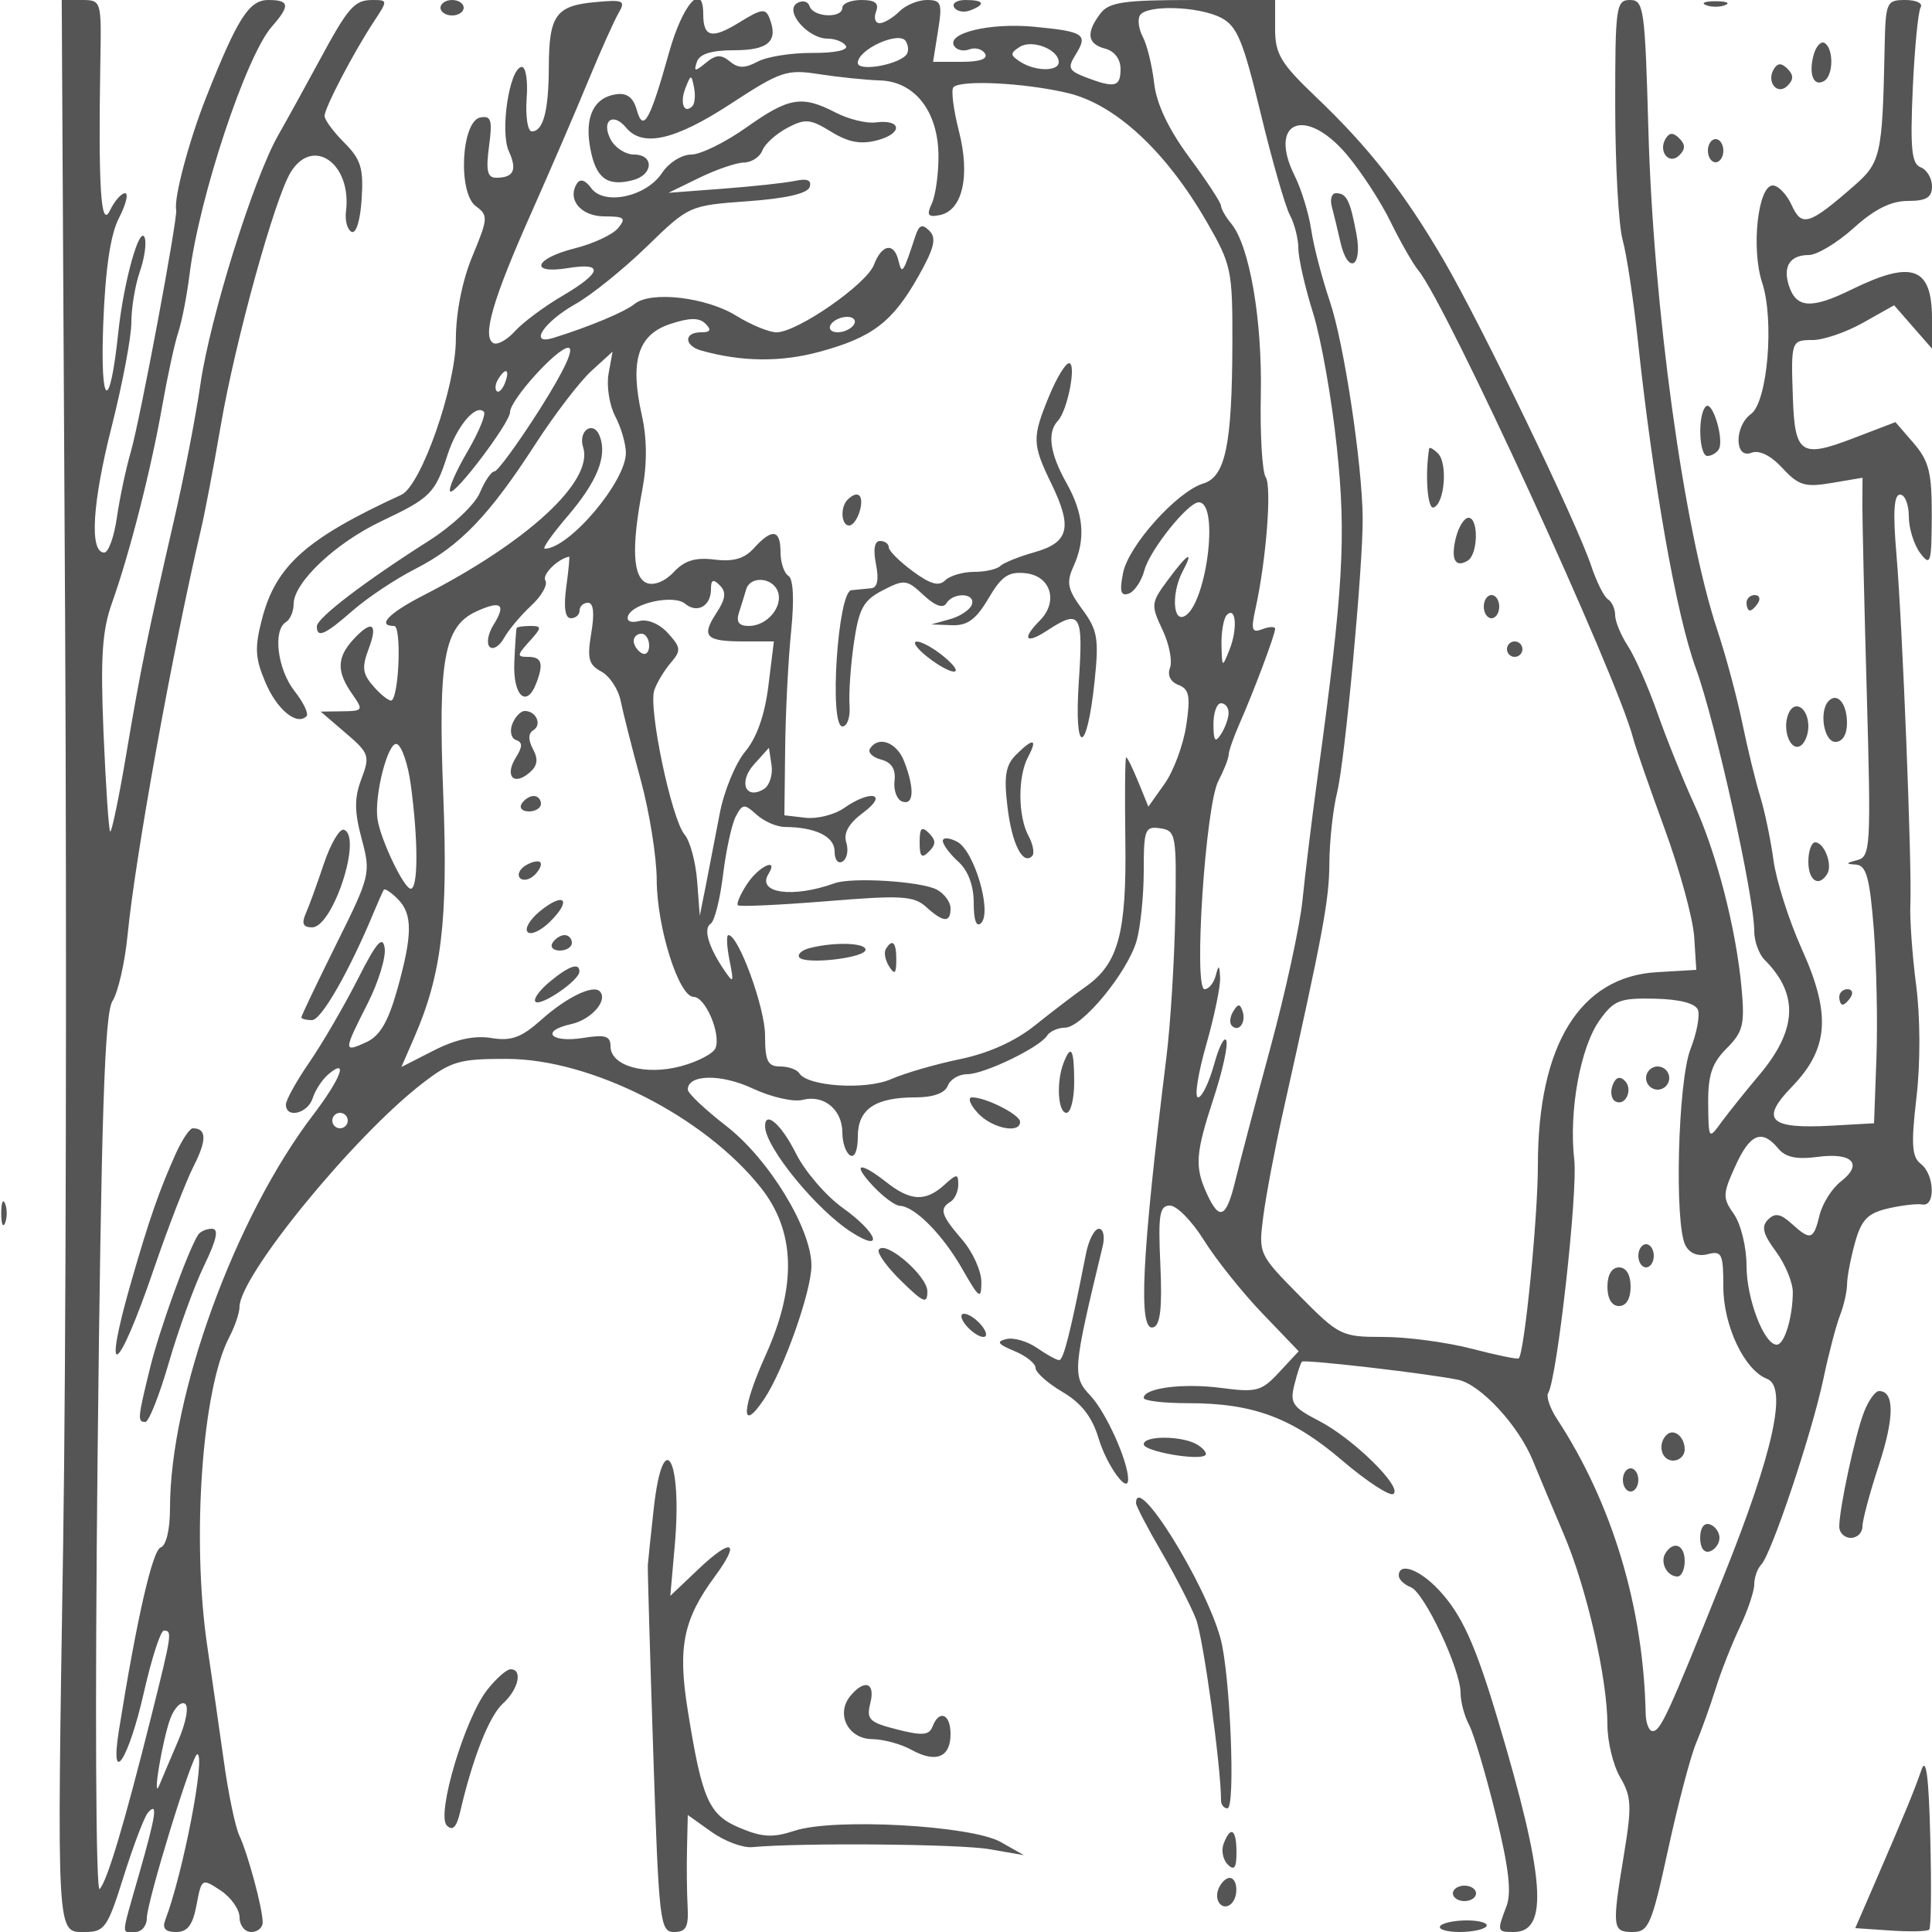 <svg xmlns="http://www.w3.org/2000/svg" version="1.0" width="250" height="250" viewBox="0 0 250 250" preserveAspectRatio="xMidYMid meet">
<g transform="translate(0,250) scale(0.01,-0.01)" fill="#555555" stroke="none">
<path d="M842 17125 c23 -4331 12 -9787 -25 -12125 -81 -5115 -87 -5000 281 -5000 256 0 294 54 504 725 126 399 266 768 313 820 130 146 106 -22 -115 -795 -238 -834 -233 -750 -50 -750 83 0 150 81 150 179 0 211 587 2121 652 2121 114 0 -183 -1544 -414 -2146 -41 -107 2 -154 140 -154 149 0 216 89 265 349 65 346 69 348 311 189 135 -89 246 -246 246 -350 0 -103 68 -188 150 -188 83 0 150 56 149 125 0 179 -192 890 -303 1125 -51 110 -141 538 -198 950 -58 413 -155 1088 -216 1500 -204 1384 -67 3323 283 3994 74 141 134 317 134 393 2 404 1476 2207 2365 2893 375 289 480 320 1100 318 1090 -4 2551 -746 3281 -1666 448 -565 468 -1270 61 -2171 -313 -695 -324 -1019 -20 -568 250 370 614 1395 614 1730 0 478 -552 1382 -1105 1809 -272 211 -495 421 -495 469 0 199 432 206 842 13 238 -111 527 -177 645 -146 274 71 513 -127 513 -424 0 -128 45 -260 100 -294 58 -36 100 64 100 241 0 357 223 509 747 509 227 0 380 55 417 150 31 83 144 150 251 150 221 0 940 347 1034 499 35 55 139 102 232 103 222 2 809 715 927 1125 50 177 92 584 92 904 0 538 16 580 213 551 205 -31 213 -79 195 -1114 -11 -596 -62 -1428 -115 -1850 -321 -2591 -368 -3560 -168 -3493 90 30 115 258 90 809 -30 650 -11 766 124 766 89 0 286 -202 440 -448 153 -247 492 -671 752 -943 l474 -494 -251 -270 c-229 -248 -294 -265 -749 -205 -494 65 -1005 0 -1005 -129 0 -38 259 -68 575 -68 841 0 1343 -187 1990 -739 316 -270 615 -466 664 -436 130 80 -518 718 -963 947 -340 176 -377 229 -317 466 37 148 81 282 98 299 32 32 1646 -155 2024 -235 288 -61 778 -590 962 -1040 80 -195 262 -628 404 -962 295 -693 563 -1865 563 -2459 0 -222 75 -530 166 -684 145 -246 151 -372 50 -985 -159 -963 -153 -1015 111 -1015 206 0 246 93 457 1062 127 584 289 1203 361 1375 72 172 187 493 256 713 68 220 209 577 312 794 103 216 187 466 187 555 0 88 41 204 91 256 133 139 655 1699 802 2395 69 330 167 703 217 830 49 126 90 306 91 400 0 93 46 335 102 538 83 298 163 382 425 444 177 41 378 65 447 52 173 -32 158 389 -19 525 -117 90 -128 251 -57 861 52 440 50 1040 -4 1450 -50 385 -84 857 -75 1050 22 488 -101 3589 -180 4525 -47 548 -33 775 47 775 62 0 113 -126 113 -281 0 -154 66 -368 147 -475 134 -177 147 -135 150 475 2 563 -35 714 -233 945 l-237 274 -556 -213 c-665 -254 -746 -199 -771 525 -26 738 -22 750 255 750 141 0 435 101 655 225 l400 225 245 -281 245 -280 0 385 c0 672 -254 765 -1038 381 -525 -258 -720 -245 -815 53 -78 248 17 392 259 392 106 0 368 158 581 350 269 243 483 350 700 350 240 0 313 44 313 189 0 104 -66 215 -146 246 -118 45 -137 238 -103 1015 24 528 70 1002 102 1055 32 52 -56 95 -197 95 -246 0 -257 -25 -269 -625 -29 -1391 -48 -1477 -404 -1787 -575 -501 -669 -529 -799 -242 -64 140 -174 254 -244 254 -193 0 -282 -819 -138 -1257 160 -485 70 -1543 -144 -1700 -218 -159 -214 -586 4 -502 103 39 251 -34 403 -198 209 -226 293 -251 639 -192 l397 67 -2 -334 c-1 -184 24 -1286 57 -2450 56 -1993 49 -2119 -123 -2164 -152 -39 -154 -49 -17 -58 135 -10 178 -168 231 -837 35 -454 51 -1204 34 -1668 l-31 -842 -550 -31 c-805 -45 -928 74 -516 500 480 494 513 940 132 1784 -166 368 -331 886 -367 1150 -36 265 -114 639 -174 832 -59 193 -163 620 -231 950 -68 330 -213 870 -323 1200 -432 1300 -827 4168 -891 6475 -44 1568 -59 1675 -238 1675 -180 0 -192 -87 -191 -1375 0 -756 43 -1532 95 -1725 53 -192 141 -777 197 -1300 201 -1872 500 -3562 752 -4250 254 -696 755 -2949 755 -3399 0 -130 60 -297 134 -371 446 -446 423 -909 -74 -1496 -170 -202 -387 -472 -481 -600 -169 -233 -170 -232 -175 236 -3 369 49 524 238 713 213 213 237 309 194 780 -70 767 -323 1749 -616 2387 -139 303 -351 829 -471 1169 -120 341 -293 733 -384 872 -91 139 -165 318 -165 400 0 81 -42 173 -93 204 -51 32 -147 225 -215 428 -181 551 -1420 3119 -1905 3951 -516 885 -971 1467 -1662 2125 -451 430 -525 553 -525 876 l0 375 -1064 0 c-896 0 -1085 -28 -1197 -175 -189 -249 -170 -394 61 -454 120 -31 200 -136 200 -262 0 -234 -72 -253 -445 -111 -227 87 -244 123 -136 296 164 262 109 298 -538 360 -572 54 -1137 -82 -1034 -249 33 -53 121 -73 196 -44 75 29 166 5 203 -54 42 -69 -67 -107 -303 -107 l-369 0 64 400 c58 359 43 400 -144 400 -115 0 -276 -67 -358 -150 -83 -82 -197 -150 -254 -150 -57 0 -77 68 -46 150 42 108 -11 150 -189 150 -136 0 -247 -45 -247 -100 0 -141 -375 -125 -423 18 -22 66 -93 84 -164 40 -166 -103 142 -458 397 -458 98 0 204 -42 236 -94 34 -55 -149 -93 -432 -91 -271 2 -590 -48 -709 -112 -167 -89 -252 -89 -361 2 -112 93 -181 89 -310 -18 -143 -117 -159 -116 -116 13 35 102 188 150 483 150 442 0 572 116 458 411 -51 135 -103 128 -394 -52 -353 -218 -465 -192 -465 108 0 430 -266 133 -441 -492 -250 -894 -336 -1046 -420 -745 -45 159 -127 221 -267 200 -291 -43 -410 -295 -333 -704 72 -384 220 -494 551 -407 266 69 276 331 14 331 -109 0 -244 87 -301 194 -128 240 27 361 198 155 214 -259 632 -164 1352 306 649 424 728 451 1147 385 248 -38 603 -75 790 -81 454 -15 755 -410 754 -988 0 -232 -39 -504 -87 -606 -69 -149 -50 -178 101 -149 297 57 400 505 250 1089 -71 279 -103 534 -70 567 99 98 934 55 1484 -77 614 -148 1265 -752 1791 -1662 322 -557 337 -627 334 -1583 -4 -1305 -90 -1719 -375 -1806 -340 -103 -969 -803 -1039 -1156 -48 -239 -31 -304 71 -270 74 25 166 160 204 301 70 263 564 881 704 881 278 0 90 -1383 -201 -1480 -140 -46 -144 331 -7 587 153 287 64 234 -193 -114 -217 -292 -220 -322 -69 -641 87 -183 131 -405 98 -492 -37 -97 5 -183 109 -223 140 -54 158 -145 101 -524 -38 -253 -164 -592 -280 -755 l-210 -296 -130 319 c-72 176 -142 319 -157 319 -15 0 -19 -484 -11 -1075 17 -1196 -90 -1593 -507 -1888 -146 -103 -444 -330 -662 -505 -253 -204 -601 -361 -969 -437 -316 -65 -718 -182 -893 -259 -329 -144 -1083 -95 -1189 77 -30 48 -141 87 -248 87 -160 0 -194 71 -194 401 0 359 -343 1299 -474 1299 -28 0 -22 -146 14 -325 59 -297 53 -308 -71 -125 -203 299 -271 537 -172 598 49 31 120 313 159 629 38 315 112 655 164 756 88 168 111 170 271 25 96 -87 261 -159 367 -159 397 -3 642 -124 642 -317 0 -109 46 -166 104 -129 57 35 78 145 47 245 -39 123 31 247 221 388 330 246 95 300 -251 57 -123 -86 -347 -142 -497 -125 l-274 32 10 859 c5 473 40 1156 77 1518 42 414 29 682 -35 722 -56 34 -102 173 -102 307 0 294 -109 310 -342 53 -125 -139 -268 -180 -512 -150 -248 31 -388 -12 -527 -161 -110 -119 -255 -178 -347 -143 -184 71 -203 455 -61 1205 64 337 62 664 -6 968 -157 700 -51 1041 366 1179 254 84 377 85 458 4 81 -81 65 -111 -59 -111 -223 0 -219 -173 5 -236 517 -146 1027 -152 1522 -18 690 186 951 385 1285 975 208 368 239 498 145 592 -94 94 -134 78 -183 -71 -157 -479 -173 -502 -217 -317 -58 243 -215 218 -318 -51 -96 -252 -992 -874 -1261 -874 -96 0 -331 97 -522 215 -388 240 -1103 323 -1313 153 -125 -103 -585 -295 -1051 -440 -327 -101 -130 203 280 435 208 116 624 452 926 745 546 531 551 533 1307 588 492 35 774 100 802 183 29 90 -30 115 -192 80 -129 -27 -550 -72 -935 -101 l-700 -53 400 195 c220 107 480 196 578 197 98 2 205 72 237 156 32 84 177 215 322 292 233 123 298 117 569 -50 226 -138 383 -167 600 -109 331 88 312 274 -24 230 -120 -16 -354 42 -520 128 -437 226 -604 197 -1155 -194 -271 -192 -592 -350 -713 -350 -122 0 -290 -106 -376 -236 -202 -309 -749 -428 -917 -199 -77 106 -144 127 -186 59 -129 -208 53 -424 358 -424 258 0 283 -22 175 -152 -69 -84 -322 -202 -562 -262 -524 -132 -593 -338 -86 -255 469 76 441 -58 -75 -361 -234 -137 -510 -343 -613 -457 -104 -115 -230 -183 -281 -151 -142 88 -3 565 490 1674 248 558 581 1329 739 1714 159 385 336 781 394 880 95 164 66 177 -308 142 -503 -46 -592 -173 -594 -839 -2 -568 -72 -833 -220 -833 -54 0 -83 191 -67 425 18 239 -12 418 -67 409 -158 -26 -279 -836 -164 -1090 112 -244 64 -344 -164 -344 -113 0 -134 91 -92 406 46 341 28 400 -112 374 -247 -47 -294 -976 -58 -1148 161 -118 158 -158 -43 -642 -133 -319 -215 -732 -216 -1078 0 -614 -450 -1897 -706 -2015 -1225 -563 -1620 -913 -1800 -1597 -99 -376 -93 -512 40 -826 149 -355 406 -568 533 -442 31 32 -38 178 -155 326 -220 281 -283 786 -111 892 55 34 100 139 100 234 0 279 544 792 1138 1073 635 301 693 359 854 860 119 369 365 660 469 555 31 -31 -65 -264 -214 -519 -149 -254 -249 -485 -221 -512 58 -58 774 891 774 1025 0 158 610 834 753 834 87 0 -52 -298 -371 -800 -280 -440 -543 -800 -584 -800 -40 0 -125 -124 -188 -275 -64 -154 -356 -429 -664 -625 -834 -530 -1446 -998 -1446 -1105 0 -157 106 -110 465 205 189 165 554 409 814 541 571 292 951 687 1547 1609 249 385 576 813 727 950 l274 250 -52 -286 c-28 -158 10 -405 86 -550 76 -145 138 -358 138 -474 1 -371 -735 -1240 -1050 -1240 -36 0 98 190 297 422 382 447 514 776 415 1034 -80 210 -284 74 -215 -144 138 -435 -711 -1221 -2071 -1918 -446 -229 -603 -394 -374 -394 93 0 67 -865 -29 -961 -22 -22 -124 52 -226 165 -156 173 -168 253 -75 501 127 335 39 382 -206 112 -206 -228 -209 -410 -9 -695 149 -213 145 -222 -125 -226 l-281 -4 323 -277 c305 -261 317 -296 204 -594 -93 -247 -92 -418 3 -775 120 -447 112 -478 -329 -1365 -248 -500 -451 -925 -451 -945 0 -20 62 -36 138 -36 120 0 482 631 801 1400 58 138 115 267 128 287 13 20 93 -33 178 -118 197 -196 195 -462 -5 -1176 -117 -416 -225 -599 -400 -679 -298 -136 -298 -121 16 498 141 277 240 602 222 721 -26 167 -107 74 -350 -407 -174 -342 -454 -823 -622 -1068 -168 -244 -306 -492 -306 -551 0 -185 284 -116 347 84 33 105 127 246 207 312 261 217 154 -63 -202 -530 -1011 -1324 -1852 -3634 -1852 -5090 0 -276 -49 -483 -121 -507 -106 -35 -311 -934 -540 -2367 -121 -757 126 -382 323 491 100 440 216 800 259 800 110 0 105 -36 -161 -1100 -349 -1394 -571 -2138 -670 -2244 -50 -54 -62 2326 -27 5597 48 4440 91 5736 193 5894 72 112 160 496 195 853 101 1027 580 3670 950 5250 52 220 167 828 257 1350 188 1094 700 2945 906 3275 290 464 791 105 713 -512 -15 -117 18 -235 73 -263 58 -29 113 150 130 424 26 398 -10 515 -225 730 -140 140 -255 296 -255 345 0 105 377 826 641 1226 178 269 177 275 -17 275 -239 0 -314 -85 -700 -800 -163 -302 -399 -730 -524 -950 -322 -566 -884 -2367 -1007 -3226 -57 -399 -210 -1187 -340 -1750 -345 -1499 -430 -1913 -621 -3045 -95 -562 -188 -1007 -206 -988 -19 19 -57 591 -86 1271 -41 984 -18 1330 110 1688 228 639 507 1733 650 2550 68 385 161 813 207 950 46 138 112 475 146 750 126 1004 731 2827 1065 3206 239 272 230 344 -45 344 -250 0 -398 -233 -804 -1256 -222 -561 -421 -1306 -389 -1459 22 -108 -465 -2709 -588 -3135 -64 -220 -144 -602 -180 -850 -35 -247 -109 -450 -163 -450 -193 0 -156 636 96 1629 140 554 255 1161 255 1349 0 188 49 483 109 655 60 172 89 370 64 440 -64 180 -273 -570 -342 -1223 -111 -1054 -236 -984 -195 107 28 718 93 1160 205 1375 90 175 125 318 77 318 -48 0 -136 -101 -196 -225 -117 -243 -151 299 -123 1950 14 769 12 775 -243 775 l-257 0 43 -7875z m14955 7647 c210 -106 288 -293 516 -1238 148 -613 318 -1205 378 -1317 60 -112 110 -308 110 -435 1 -128 86 -502 190 -832 103 -330 242 -1110 307 -1733 124 -1168 85 -1833 -248 -4267 -75 -550 -163 -1270 -196 -1600 -33 -330 -219 -1185 -413 -1900 -194 -715 -399 -1491 -455 -1725 -118 -489 -206 -529 -370 -170 -159 350 -147 516 89 1237 113 344 187 678 164 742 -23 64 -95 -75 -159 -309 -65 -234 -158 -425 -207 -425 -49 0 -2 304 104 675 106 371 188 765 181 875 -9 168 -18 172 -57 25 -25 -96 -90 -175 -144 -175 -145 0 12 2376 178 2693 73 141 134 295 134 342 1 47 64 227 140 400 185 419 461 1154 461 1228 0 32 -73 30 -163 -4 -138 -53 -152 -13 -91 264 140 636 213 1581 132 1703 -45 68 -74 552 -63 1074 19 970 -147 1923 -384 2208 -72 87 -131 190 -131 229 0 39 -184 321 -410 626 -272 369 -425 692 -456 965 -26 226 -92 493 -145 593 -54 101 -71 227 -38 281 86 138 751 119 1046 -30z m-4076 -489 c-136 -132 -621 -208 -621 -97 0 175 536 418 621 281 39 -64 39 -146 0 -184z m1979 -87 c0 -124 -307 -121 -500 6 -130 85 -131 110 -5 191 158 102 505 -33 505 -197z m-4741 -570 c-108 -108 -165 43 -89 235 71 180 76 180 111 6 20 -100 10 -209 -22 -241z m8462 -619 c185 -217 443 -611 572 -875 130 -265 292 -549 361 -632 360 -431 2569 -5243 2778 -6050 28 -110 212 -638 408 -1174 196 -535 368 -1165 383 -1400 l27 -426 -509 -30 c-997 -58 -1541 -941 -1541 -2502 0 -670 -172 -2411 -247 -2495 -14 -16 -288 41 -610 125 -322 83 -836 152 -1142 152 -542 0 -573 15 -1088 536 -526 534 -529 540 -466 1025 35 269 149 872 253 1339 523 2340 600 2754 602 3233 2 284 47 697 101 917 102 415 336 2938 330 3550 -7 709 -243 2266 -425 2800 -102 303 -211 720 -241 928 -31 208 -126 520 -212 693 -352 706 130 912 666 286z m-6371 -2207 c-34 -55 -129 -100 -212 -100 -82 0 -122 45 -88 100 34 55 129 100 212 100 82 0 122 -45 88 -100z m-4515 -754 c-33 -85 -81 -133 -107 -107 -27 26 -18 96 18 154 98 160 156 129 89 -47z m792 -2646 c-35 -263 -14 -400 60 -400 62 0 113 45 113 100 0 55 49 100 109 100 71 0 86 -136 42 -392 -55 -328 -34 -410 130 -498 107 -57 221 -229 251 -382 31 -153 148 -615 261 -1028 112 -412 204 -991 205 -1287 2 -613 286 -1513 478 -1513 151 0 355 -476 283 -662 -27 -70 -227 -175 -444 -234 -464 -125 -915 2 -915 257 0 133 -68 154 -348 109 -426 -69 -569 88 -161 178 263 58 483 311 369 425 -88 88 -432 -80 -753 -367 -261 -233 -390 -280 -650 -238 -218 36 -461 -17 -743 -161 l-420 -214 165 379 c357 819 440 1515 377 3138 -69 1756 9 2187 430 2379 320 146 387 93 220 -175 -71 -113 -93 -240 -50 -284 44 -43 128 9 187 115 60 107 218 295 352 419 134 124 216 270 182 325 -46 74 159 279 308 308 9 2 -8 -177 -38 -397z m1943 -333 c-199 -304 -139 -367 354 -367 l390 0 -71 -575 c-46 -374 -150 -671 -299 -849 -126 -151 -275 -511 -330 -800 -55 -289 -136 -706 -179 -926 l-80 -400 -34 450 c-19 247 -92 517 -162 600 -170 200 -473 1645 -392 1871 35 98 131 258 214 354 134 157 131 196 -37 381 -109 121 -263 186 -371 158 -108 -28 -169 -2 -147 63 56 168 590 284 739 161 157 -131 335 -31 335 188 0 123 28 136 115 49 86 -86 75 -175 -45 -358z m794 282 c75 -195 -136 -449 -373 -449 -131 0 -168 51 -128 175 31 96 73 231 93 300 53 175 338 156 408 -26z m5846 -755 c-95 -239 -97 -237 -104 64 -3 170 28 343 69 384 119 120 142 -180 35 -448z m-7510 50 c0 -86 -45 -128 -100 -94 -55 34 -100 104 -100 156 0 52 45 94 100 94 55 0 100 -70 100 -156z m7498 -869 c0 -69 -45 -193 -98 -275 -76 -117 -97 -89 -98 125 -1 151 43 275 98 275 55 0 99 -56 98 -125z m-10582 -933 c97 -718 96 -1342 -1 -1342 -87 0 -391 635 -430 900 -45 305 136 1010 250 972 63 -21 145 -259 181 -530z m4569 -52 c-238 -146 -333 91 -128 319 l193 214 34 -225 c18 -124 -26 -262 -99 -308z m12086 -2857 c28 -74 -15 -302 -96 -508 -163 -419 -211 -2266 -65 -2541 55 -104 162 -146 289 -113 181 47 201 4 201 -423 0 -502 273 -1078 565 -1190 269 -103 82 -951 -561 -2554 -726 -1809 -816 -2004 -920 -2004 -46 0 -86 101 -89 225 -29 1382 -433 2724 -1149 3816 -90 138 -140 287 -113 332 116 188 385 2595 338 3018 -72 631 78 1456 327 1806 185 260 262 290 714 280 321 -7 526 -60 559 -144z m-17471 -1433 c0 -55 -45 -100 -100 -100 -55 0 -100 45 -100 100 0 55 45 100 100 100 55 0 100 -45 100 -100z m18509 -360 c95 -116 239 -146 512 -110 449 60 592 -92 299 -319 -114 -88 -238 -285 -275 -436 -78 -321 -116 -332 -364 -107 -142 128 -213 140 -303 50 -89 -89 -65 -187 103 -413 120 -163 218 -400 218 -526 -2 -331 -109 -679 -208 -679 -164 0 -391 593 -391 1023 0 238 -73 536 -161 663 -150 213 -149 260 15 622 190 422 344 486 555 232z m-20704 -7667 c-100 -233 -209 -490 -243 -573 -98 -237 41 594 144 867 52 135 136 219 187 187 54 -33 17 -237 -88 -481z"/>
<path d="M15958 11913 c-43 -69 -51 -153 -18 -186 89 -90 187 42 139 187 -34 101 -58 101 -121 -1z"/>
<path d="M17234 22325 c26 -96 75 -299 109 -450 96 -434 292 -342 209 99 -82 436 -127 526 -265 526 -55 0 -79 -79 -53 -175z"/>
<path d="M18493 19195 c-55 -340 -21 -788 57 -762 143 46 186 571 58 699 -59 59 -111 88 -115 63z"/>
<path d="M18840 18045 c-71 -281 -10 -400 153 -299 134 83 142 554 9 554 -54 0 -127 -115 -162 -255z"/>
<path d="M19200 17150 c0 -82 45 -150 100 -150 55 0 100 68 100 150 0 83 -45 150 -100 150 -55 0 -100 -67 -100 -150z"/>
<path d="M19500 16600 c0 -55 45 -100 100 -100 55 0 100 45 100 100 0 55 -45 100 -100 100 -55 0 -100 -45 -100 -100z"/>
<path d="M6686 16875 c-7 -14 -21 -216 -31 -450 -18 -429 159 -594 284 -267 98 255 72 342 -104 342 -149 0 -148 20 15 200 163 180 164 200 15 200 -91 0 -171 -11 -179 -25z"/>
<path d="M6629 15631 c-36 -93 -14 -186 49 -207 86 -29 85 -86 -3 -227 -146 -234 -32 -369 170 -201 110 91 124 175 53 308 -65 122 -64 205 3 247 116 71 37 249 -110 249 -54 0 -126 -76 -162 -169z"/>
<path d="M6750 14600 c-34 -55 8 -100 94 -100 86 0 156 45 156 100 0 55 -42 100 -94 100 -52 0 -122 -45 -156 -100z"/>
<path d="M6800 13800 c-79 -49 -111 -122 -70 -163 40 -40 126 -21 190 43 64 64 96 137 70 163 -25 25 -111 6 -190 -43z"/>
<path d="M6989 13211 c-131 -107 -204 -229 -161 -272 43 -43 175 20 294 139 282 281 178 385 -133 133z"/>
<path d="M7150 12800 c-34 -55 8 -100 94 -100 86 0 156 45 156 100 0 55 -42 100 -94 100 -52 0 -122 -45 -156 -100z"/>
<path d="M7111 12294 c-132 -109 -214 -225 -182 -256 66 -66 563 273 568 387 5 126 -135 78 -386 -131z"/>
<path d="M21300 11050 c0 -82 68 -150 150 -150 83 0 150 68 150 150 0 83 -67 150 -150 150 -82 0 -150 -67 -150 -150z"/>
<path d="M20868 10960 c-33 -85 -19 -178 29 -208 131 -81 242 149 128 263 -64 64 -119 45 -157 -55z"/>
<path d="M21200 8750 c0 -82 45 -150 100 -150 55 0 100 68 100 150 0 83 -45 150 -100 150 -55 0 -100 -67 -100 -150z"/>
<path d="M20800 8350 c0 -156 57 -250 150 -250 93 0 150 94 150 250 0 156 -57 250 -150 250 -93 0 -150 -94 -150 -250z"/>
<path d="M21564 6431 c-120 -120 -65 -331 86 -331 83 0 150 65 150 144 0 167 -143 280 -236 187z"/>
<path d="M21000 5850 c0 -82 45 -150 100 -150 55 0 100 68 100 150 0 83 -45 150 -100 150 -55 0 -100 -67 -100 -150z"/>
<path d="M22000 5100 c0 -129 51 -200 125 -175 69 23 125 102 125 175 0 73 -56 152 -125 175 -74 25 -125 -46 -125 -175z"/>
<path d="M21550 4900 c-73 -118 22 -300 156 -300 52 0 94 90 94 200 0 211 -145 269 -250 100z"/>
<path d="M5700 24900 c0 -55 68 -100 150 -100 83 0 150 45 150 100 0 55 -67 100 -150 100 -82 0 -150 -45 -150 -100z"/>
<path d="M12347 24904 c33 -52 125 -70 206 -39 207 79 183 135 -59 135 -113 0 -179 -43 -147 -96z"/>
<path d="M22075 24934 c69 -28 181 -28 250 0 69 28 13 50 -125 50 -137 0 -194 -22 -125 -50z"/>
<path d="M23466 24282 c-65 -249 5 -412 141 -328 118 73 121 417 4 489 -48 30 -114 -43 -145 -161z"/>
<path d="M22955 24109 c-104 -169 44 -350 176 -218 79 79 79 139 0 218 -78 78 -127 78 -176 0z"/>
<path d="M21555 23209 c-104 -169 44 -350 176 -218 79 79 79 139 0 218 -78 78 -127 78 -176 0z"/>
<path d="M22100 23050 c0 -82 45 -150 100 -150 55 0 100 68 100 150 0 83 -45 150 -100 150 -55 0 -100 -67 -100 -150z"/>
<path d="M13575 19874 c-222 -540 -220 -619 33 -1140 273 -564 224 -755 -226 -881 -201 -57 -399 -137 -440 -178 -42 -41 -194 -75 -339 -75 -144 0 -313 -50 -373 -110 -81 -81 -195 -48 -420 119 -171 126 -310 265 -310 310 0 44 -51 81 -112 81 -72 0 -91 -109 -53 -300 40 -200 19 -304 -62 -312 -68 -6 -183 -17 -256 -25 -176 -17 -291 -1763 -116 -1763 63 0 104 123 92 275 -11 151 14 513 56 804 66 449 123 553 375 683 278 144 311 140 526 -62 147 -138 253 -177 295 -108 92 149 381 136 331 -14 -22 -67 -150 -153 -283 -190 l-243 -68 265 -10 c203 -8 314 73 476 347 171 291 260 350 485 325 324 -38 421 -370 179 -612 -237 -238 -185 -312 91 -132 435 285 473 225 414 -655 -65 -966 103 -964 204 2 58 552 39 662 -160 931 -189 256 -208 346 -115 550 163 358 136 683 -89 1084 -216 384 -253 654 -111 805 126 134 244 745 144 745 -46 -1 -162 -192 -258 -426z"/>
<path d="M22073 19740 c-107 -107 -89 -640 21 -640 52 0 117 38 146 84 75 121 -81 642 -167 556z"/>
<path d="M10967 18533 c-97 -97 -82 -333 21 -333 49 0 112 90 141 200 51 197 -31 264 -162 133z"/>
<path d="M22600 17200 c0 -55 20 -100 44 -100 24 0 72 45 106 100 34 55 14 100 -44 100 -58 0 -106 -45 -106 -100z"/>
<path d="M12000 16500 c327 -256 521 -253 214 3 -130 108 -287 196 -350 195 -63 -1 -1 -90 136 -198z"/>
<path d="M23664 15931 c-129 -129 -64 -531 86 -531 92 0 150 94 150 244 0 251 -123 400 -236 287z"/>
<path d="M23139 15756 c-79 -205 32 -486 160 -406 56 34 101 146 101 250 0 246 -185 357 -261 156z"/>
<path d="M11257 15311 c-30 -48 35 -112 145 -140 135 -36 191 -124 173 -276 -14 -123 31 -243 100 -267 150 -53 161 164 27 515 -95 252 -337 343 -445 168z"/>
<path d="M13145 15231 c-132 -132 -156 -277 -109 -667 57 -483 198 -764 320 -641 33 33 12 151 -48 262 -137 256 -139 770 -4 1022 127 238 65 248 -159 24z"/>
<path d="M4191 13824 c-87 -261 -193 -553 -236 -649 -55 -126 -31 -175 83 -175 270 0 655 1180 412 1263 -55 19 -171 -179 -259 -439z"/>
<path d="M11900 14100 c0 -187 27 -213 120 -120 93 93 93 147 0 240 -93 93 -120 67 -120 -120z"/>
<path d="M12200 14119 c0 -48 90 -169 200 -269 128 -116 200 -308 200 -535 0 -226 35 -320 96 -259 143 143 -88 933 -309 1051 -103 55 -187 60 -187 12z"/>
<path d="M23400 13850 c0 -247 135 -335 244 -159 73 117 -38 409 -155 409 -49 0 -89 -112 -89 -250z"/>
<path d="M9667 13561 c-86 -131 -140 -255 -119 -275 20 -21 536 3 1146 52 970 80 1131 70 1290 -74 225 -203 316 -208 316 -18 0 81 -80 190 -177 242 -202 108 -1098 164 -1323 83 -539 -195 -1010 -130 -857 118 139 225 -125 103 -276 -128z"/>
<path d="M10474 12731 c-97 -25 -157 -78 -133 -117 63 -101 859 -11 859 97 0 91 -410 102 -726 20z"/>
<path d="M11463 12720 c-28 -44 -8 -145 42 -225 72 -113 92 -96 93 80 2 231 -49 286 -135 145z"/>
<path d="M23800 12100 c0 -55 20 -100 44 -100 24 0 72 45 106 100 34 55 14 100 -44 100 -58 0 -106 -45 -106 -100z"/>
<path d="M13761 11242 c-95 -248 -71 -642 39 -642 55 0 100 180 100 400 0 426 -41 498 -139 242z"/>
<path d="M12650 10600 c180 -199 550 -277 550 -116 0 91 -441 316 -620 316 -61 0 -30 -90 70 -200z"/>
<path d="M9900 10425 c2 -270 669 -1086 1125 -1374 425 -269 325 1 -119 318 -216 154 -490 472 -607 706 -188 376 -400 561 -399 350z"/>
<path d="M2276 10075 c-214 -476 -341 -840 -571 -1636 -395 -1367 -190 -1255 293 161 179 523 408 1113 509 1313 171 335 167 487 -12 487 -40 0 -138 -146 -219 -325z"/>
<path d="M11300 9650 c129 -137 283 -251 342 -253 193 -6 555 -371 808 -814 222 -389 248 -407 249 -174 0 143 -111 391 -249 550 -275 320 -299 399 -150 491 55 34 100 134 100 221 0 144 -18 144 -183 -6 -241 -217 -435 -208 -744 35 -355 279 -455 250 -173 -50z"/>
<path d="M16 9300 c0 -137 22 -194 50 -125 28 69 28 181 0 250 -28 69 -50 13 -50 -125z"/>
<path d="M2562 9020 c-135 -219 -501 -1233 -620 -1720 -162 -659 -165 -700 -61 -700 45 0 183 349 306 775 124 426 329 989 455 1250 164 339 192 475 100 475 -72 0 -152 -36 -180 -80z"/>
<path d="M14052 8775 c-198 -1008 -290 -1375 -346 -1375 -34 0 -162 71 -286 157 -123 86 -302 138 -397 116 -135 -32 -113 -66 102 -155 151 -62 275 -161 275 -219 0 -58 157 -198 349 -311 245 -145 383 -323 466 -598 106 -355 387 -741 383 -527 -4 237 -287 862 -486 1075 -239 253 -233 321 157 1937 30 124 8 225 -49 225 -57 0 -133 -146 -168 -325z"/>
<path d="M11371 8827 c-24 -42 108 -225 293 -405 289 -282 336 -300 336 -132 0 202 -552 674 -629 537z"/>
<path d="M12500 7850 c68 -82 169 -150 224 -150 56 0 45 66 -24 150 -68 83 -169 150 -224 150 -56 0 -45 -66 24 -150z"/>
<path d="M24119 6725 c-115 -298 -319 -1245 -319 -1480 0 -80 68 -145 150 -145 83 0 150 67 150 148 0 81 96 439 213 795 202 615 202 957 2 957 -50 0 -138 -124 -196 -275z"/>
<path d="M14800 6311 c0 -91 711 -217 797 -141 26 22 -19 83 -100 134 -188 119 -697 124 -697 7z"/>
<path d="M8459 5475 c-38 -344 -72 -670 -76 -725 -4 -55 28 -1146 70 -2425 73 -2203 87 -2325 270 -2325 154 0 189 65 175 325 -10 179 -14 519 -8 757 l10 432 306 -218 c168 -120 404 -209 525 -198 643 59 2680 41 3069 -26 l450 -78 -300 170 c-381 216 -2161 314 -2669 146 -278 -92 -417 -85 -705 36 -405 169 -491 364 -677 1526 -131 815 -58 1174 352 1730 338 458 222 507 -216 91 l-361 -343 58 659 c99 1127 -153 1557 -273 466z"/>
<path d="M14700 5550 c0 -36 148 -321 330 -633 181 -312 382 -702 446 -867 94 -241 324 -1908 324 -2346 0 -57 37 -104 83 -104 107 0 36 1744 -90 2200 -200 725 -1093 2155 -1093 1750z"/>
<path d="M18100 4611 c0 -49 70 -116 155 -149 176 -68 645 -1064 645 -1371 0 -112 49 -295 108 -407 60 -111 215 -630 344 -1153 171 -691 210 -1018 142 -1197 -125 -328 -123 -334 95 -334 457 0 403 708 -208 2750 -292 976 -465 1357 -762 1675 -250 268 -519 365 -519 186z"/>
<path d="M6305 3134 c-291 -370 -662 -1617 -523 -1756 76 -76 127 -22 174 183 162 696 376 1237 553 1397 200 181 258 442 98 442 -51 0 -187 -120 -302 -266z"/>
<path d="M11004 3055 c-192 -232 -32 -554 278 -559 147 -1 378 -64 513 -139 315 -174 505 -98 505 204 0 261 -146 323 -233 98 -43 -114 -133 -121 -459 -38 -360 91 -399 130 -346 341 67 265 -73 316 -258 93z"/>
<path d="M24864 2100 c-95 -276 -211 -557 -597 -1450 l-260 -600 457 -31 c252 -17 477 -12 500 12 24 23 30 555 14 1181 -19 794 -54 1062 -114 888z"/>
<path d="M15834 1143 c-33 -86 -10 -207 53 -270 84 -84 113 -44 113 157 0 301 -75 352 -166 113z"/>
<path d="M15765 553 c-60 -157 64 -290 171 -184 95 96 77 331 -25 331 -49 0 -115 -66 -146 -147z"/>
<path d="M18800 500 c0 -55 68 -100 150 -100 83 0 150 45 150 100 0 55 -67 100 -150 100 -82 0 -150 -45 -150 -100z"/>
<path d="M18635 75 c-26 -41 88 -75 253 -75 165 0 321 34 347 75 25 41 -89 75 -254 75 -165 0 -321 -34 -346 -75z"/>
</g>
</svg>